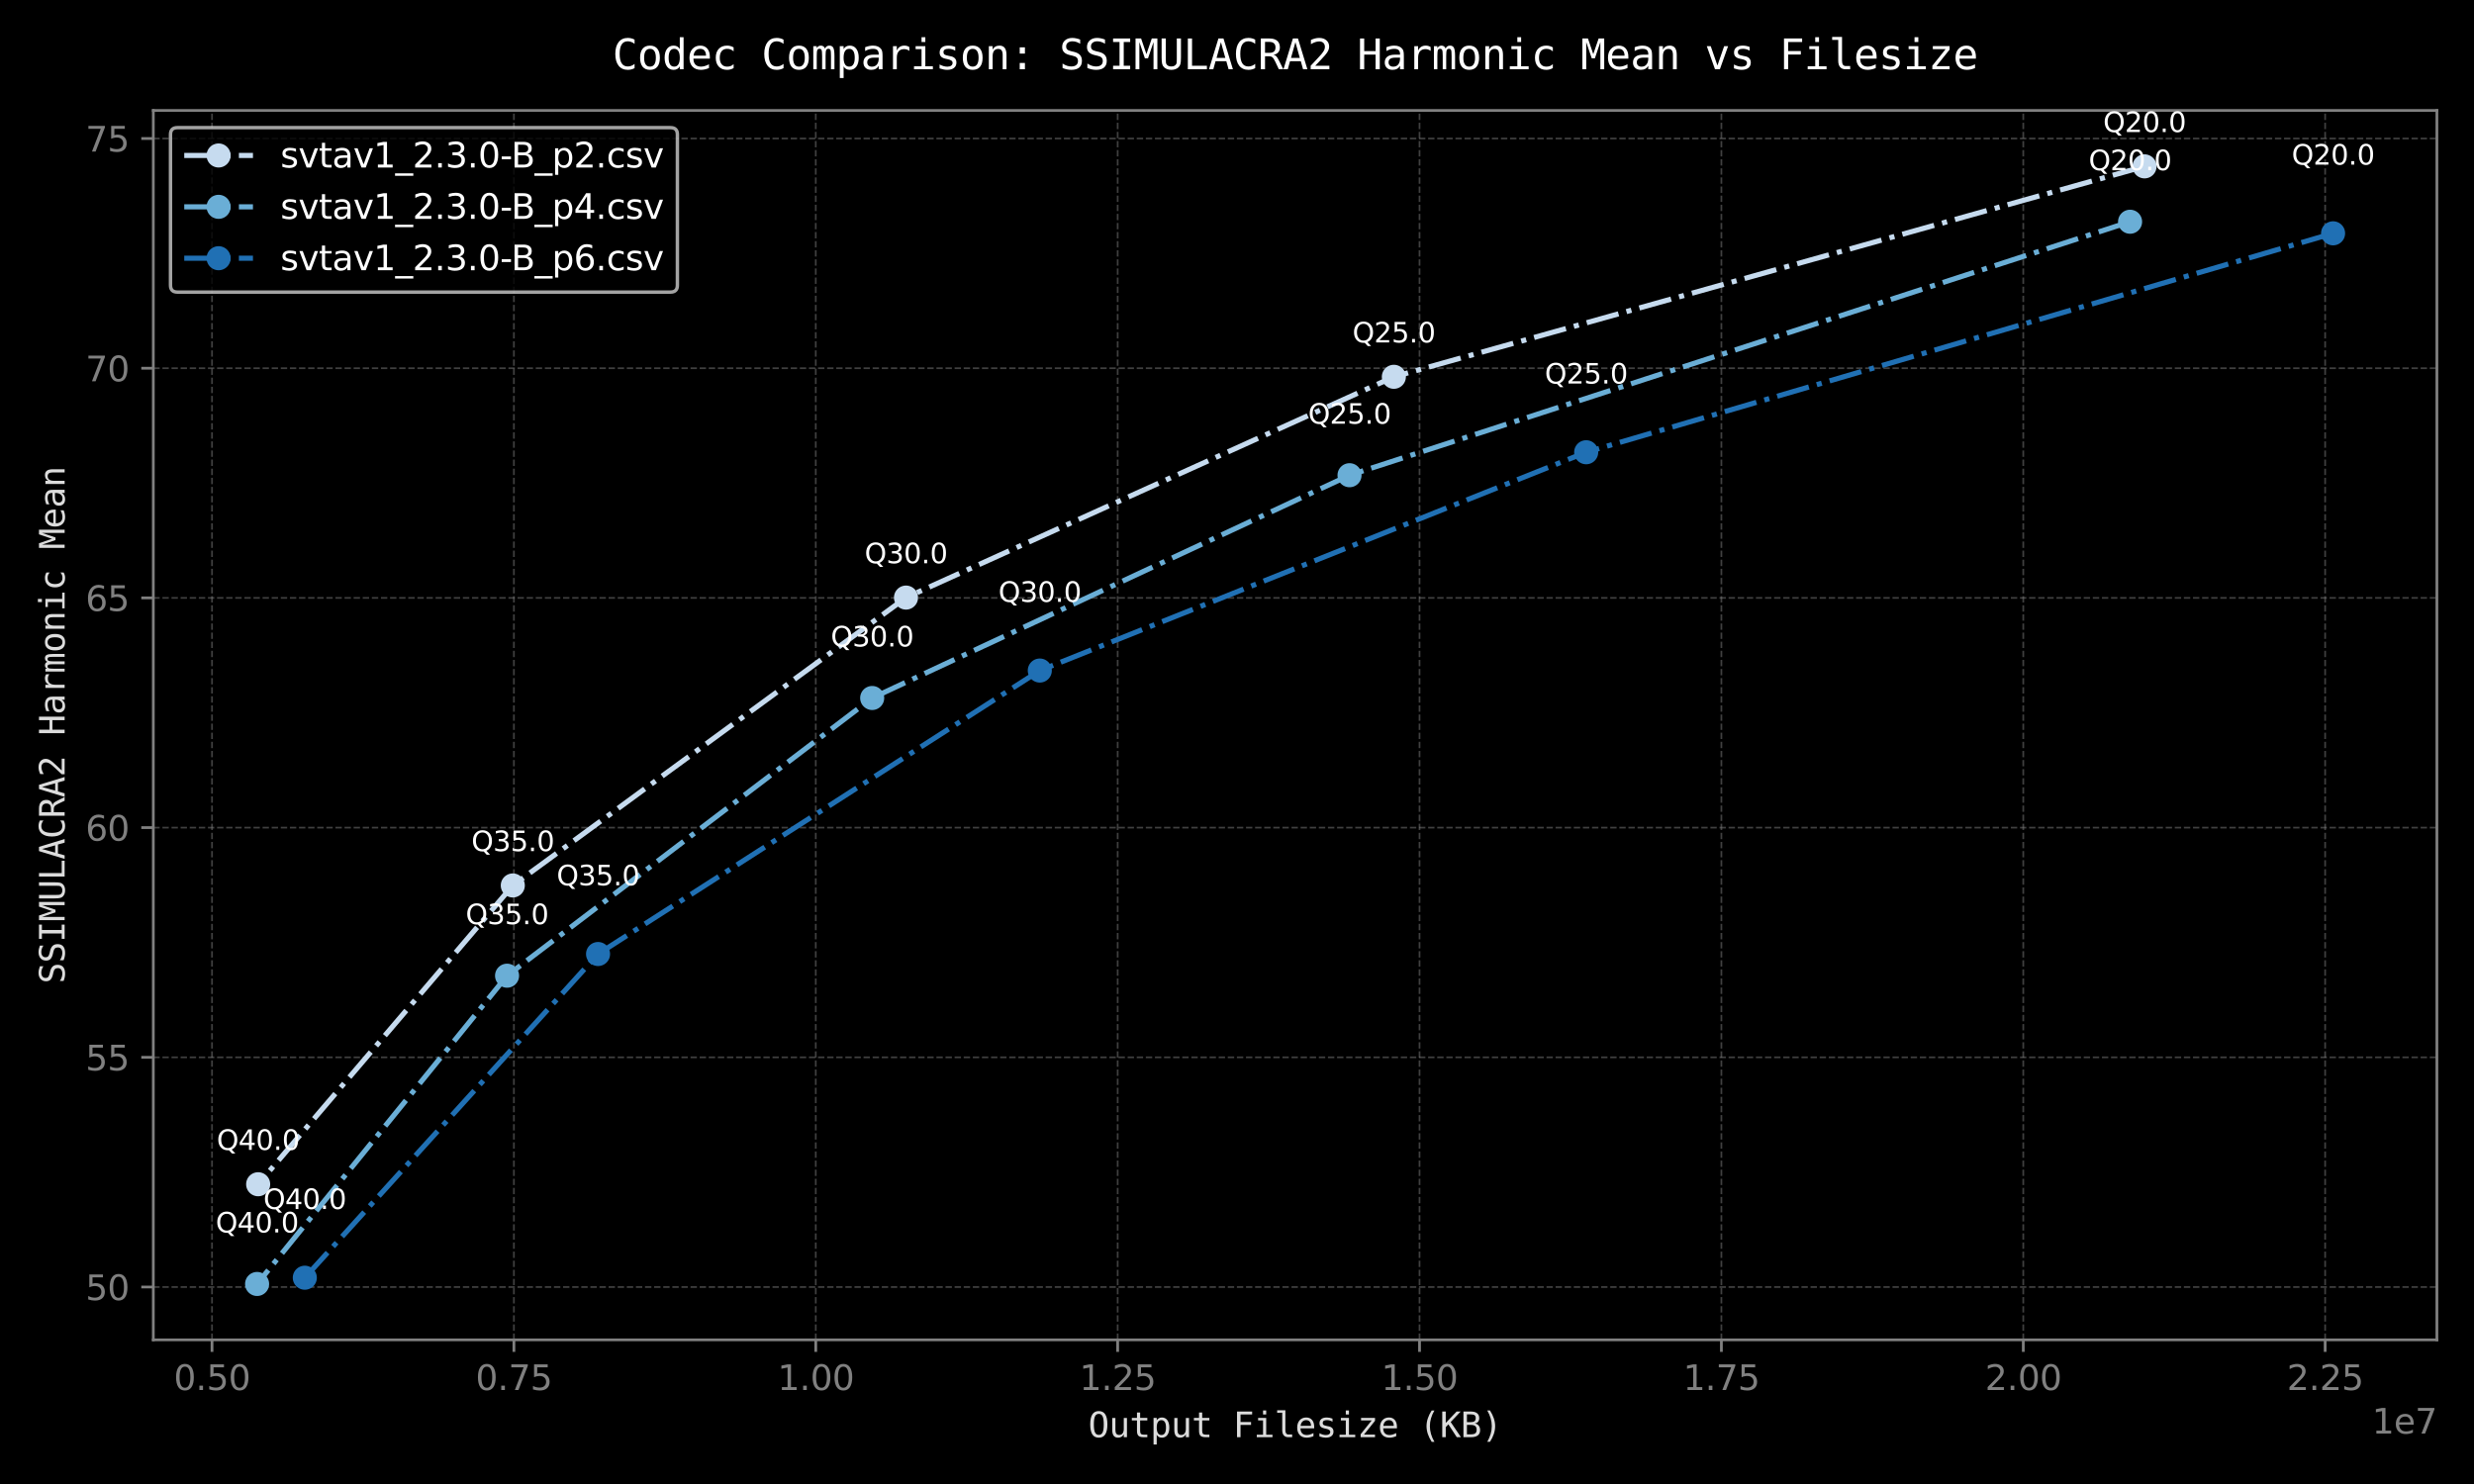 <svg xmlns="http://www.w3.org/2000/svg" xmlns:xlink="http://www.w3.org/1999/xlink" width="960" height="576" viewBox="0 0 720 432"><defs><style>*{stroke-linejoin:round;stroke-linecap:butt}</style></defs><g id="figure_1"><path id="patch_1" d="M0 432h720V0H0z"/><g id="axes_1"><path id="patch_2" d="M44.62 390.04H709.2V32.16H44.61z"/><g id="matplotlib.axis_1"><g id="xtick_1"><path id="line2d_1" d="M61.7 390.04V32.16" clip-path="url(#p7226d62fef)" style="fill:none;stroke-dasharray:1.85,.8;stroke-dashoffset:0;stroke:gray;stroke-opacity:.5;stroke-width:.5"/><g id="line2d_2"><defs><path id="m77278b33cf" d="M0 0v3.5" style="stroke:gray;stroke-width:.8"/></defs><use xlink:href="#m77278b33cf" x="61.7" y="390.04" style="fill:gray;stroke:gray;stroke-width:.8"/></g><g id="text_1" style="fill:gray" transform="matrix(.1 0 0 -.1 50.57 404.64)"><defs><path id="DejaVuSans-30" d="M2034 4250q-487 0-733-480-245-479-245-1442 0-959 245-1439 246-480 733-480 491 0 736 480 246 480 246 1439 0 963-246 1442-245 480-736 480zm0 500q785 0 1199-621 414-620 414-1801 0-1178-414-1799Q2819-91 2034-91q-784 0-1198 620-414 621-414 1799 0 1181 414 1801 414 621 1198 621z" transform="scale(.016)"/><path id="DejaVuSans-2e" d="M684 794h660V0H684v794z" transform="scale(.016)"/><path id="DejaVuSans-35" d="M691 4666h2478v-532H1269V2991q137 47 274 70 138 23 276 23 781 0 1237-428 457-428 457-1159 0-753-469-1171Q2575-91 1722-91q-294 0-599 50Q819 9 494 109v635q281-153 581-228t634-75q541 0 856 284 316 284 316 772 0 487-316 771-315 285-856 285-253 0-505-56-251-56-513-175v2344z" transform="scale(.016)"/></defs><use xlink:href="#DejaVuSans-30"/><use xlink:href="#DejaVuSans-2e" transform="translate(63.62)"/><use xlink:href="#DejaVuSans-35" transform="translate(95.41)"/><use xlink:href="#DejaVuSans-30" transform="translate(159.03)"/></g></g><g id="xtick_2"><path id="line2d_3" d="M149.56 390.04V32.16" clip-path="url(#p7226d62fef)" style="fill:none;stroke-dasharray:1.85,.8;stroke-dashoffset:0;stroke:gray;stroke-opacity:.5;stroke-width:.5"/><use xlink:href="#m77278b33cf" id="line2d_4" x="149.56" y="390.04" style="fill:gray;stroke:gray;stroke-width:.8"/><g id="text_2" style="fill:gray" transform="matrix(.1 0 0 -.1 138.42 404.64)"><defs><path id="DejaVuSans-37" d="M525 4666h3000v-269L1831 0h-659l1594 4134H525v532z" transform="scale(.016)"/></defs><use xlink:href="#DejaVuSans-30"/><use xlink:href="#DejaVuSans-2e" transform="translate(63.62)"/><use xlink:href="#DejaVuSans-37" transform="translate(95.41)"/><use xlink:href="#DejaVuSans-35" transform="translate(159.03)"/></g></g><g id="xtick_3"><path id="line2d_5" d="M237.41 390.04V32.16" clip-path="url(#p7226d62fef)" style="fill:none;stroke-dasharray:1.85,.8;stroke-dashoffset:0;stroke:gray;stroke-opacity:.5;stroke-width:.5"/><use xlink:href="#m77278b33cf" id="line2d_6" x="237.41" y="390.04" style="fill:gray;stroke:gray;stroke-width:.8"/><g id="text_3" style="fill:gray" transform="matrix(.1 0 0 -.1 226.28 404.64)"><defs><path id="DejaVuSans-31" d="M794 531h1031v3560L703 3866v575l1116 225h631V531h1031V0H794v531z" transform="scale(.016)"/></defs><use xlink:href="#DejaVuSans-31"/><use xlink:href="#DejaVuSans-2e" transform="translate(63.62)"/><use xlink:href="#DejaVuSans-30" transform="translate(95.41)"/><use xlink:href="#DejaVuSans-30" transform="translate(159.03)"/></g></g><g id="xtick_4"><path id="line2d_7" d="M325.27 390.04V32.16" clip-path="url(#p7226d62fef)" style="fill:none;stroke-dasharray:1.85,.8;stroke-dashoffset:0;stroke:gray;stroke-opacity:.5;stroke-width:.5"/><use xlink:href="#m77278b33cf" id="line2d_8" x="325.27" y="390.04" style="fill:gray;stroke:gray;stroke-width:.8"/><g id="text_4" style="fill:gray" transform="matrix(.1 0 0 -.1 314.13 404.64)"><defs><path id="DejaVuSans-32" d="M1228 531h2203V0H469v531q359 372 979 998 621 627 780 809 303 340 423 576 121 236 121 464 0 372-261 606-261 235-680 235-297 0-627-103-329-103-704-313v638q381 153 712 231 332 78 607 78 725 0 1156-363 431-362 431-968 0-288-108-546-107-257-392-607-78-91-497-524-418-433-1181-1211z" transform="scale(.016)"/></defs><use xlink:href="#DejaVuSans-31"/><use xlink:href="#DejaVuSans-2e" transform="translate(63.62)"/><use xlink:href="#DejaVuSans-32" transform="translate(95.41)"/><use xlink:href="#DejaVuSans-35" transform="translate(159.03)"/></g></g><g id="xtick_5"><path id="line2d_9" d="M413.12 390.04V32.16" clip-path="url(#p7226d62fef)" style="fill:none;stroke-dasharray:1.85,.8;stroke-dashoffset:0;stroke:gray;stroke-opacity:.5;stroke-width:.5"/><use xlink:href="#m77278b33cf" id="line2d_10" x="413.12" y="390.04" style="fill:gray;stroke:gray;stroke-width:.8"/><g id="text_5" style="fill:gray" transform="matrix(.1 0 0 -.1 401.99 404.64)"><use xlink:href="#DejaVuSans-31"/><use xlink:href="#DejaVuSans-2e" transform="translate(63.62)"/><use xlink:href="#DejaVuSans-35" transform="translate(95.41)"/><use xlink:href="#DejaVuSans-30" transform="translate(159.03)"/></g></g><g id="xtick_6"><path id="line2d_11" d="M500.97 390.04V32.16" clip-path="url(#p7226d62fef)" style="fill:none;stroke-dasharray:1.85,.8;stroke-dashoffset:0;stroke:gray;stroke-opacity:.5;stroke-width:.5"/><use xlink:href="#m77278b33cf" id="line2d_12" x="500.97" y="390.04" style="fill:gray;stroke:gray;stroke-width:.8"/><g id="text_6" style="fill:gray" transform="matrix(.1 0 0 -.1 489.84 404.64)"><use xlink:href="#DejaVuSans-31"/><use xlink:href="#DejaVuSans-2e" transform="translate(63.62)"/><use xlink:href="#DejaVuSans-37" transform="translate(95.41)"/><use xlink:href="#DejaVuSans-35" transform="translate(159.03)"/></g></g><g id="xtick_7"><path id="line2d_13" d="M588.83 390.04V32.16" clip-path="url(#p7226d62fef)" style="fill:none;stroke-dasharray:1.85,.8;stroke-dashoffset:0;stroke:gray;stroke-opacity:.5;stroke-width:.5"/><use xlink:href="#m77278b33cf" id="line2d_14" x="588.83" y="390.04" style="fill:gray;stroke:gray;stroke-width:.8"/><g id="text_7" style="fill:gray" transform="matrix(.1 0 0 -.1 577.7 404.64)"><use xlink:href="#DejaVuSans-32"/><use xlink:href="#DejaVuSans-2e" transform="translate(63.62)"/><use xlink:href="#DejaVuSans-30" transform="translate(95.41)"/><use xlink:href="#DejaVuSans-30" transform="translate(159.03)"/></g></g><g id="xtick_8"><path id="line2d_15" d="M676.68 390.04V32.16" clip-path="url(#p7226d62fef)" style="fill:none;stroke-dasharray:1.85,.8;stroke-dashoffset:0;stroke:gray;stroke-opacity:.5;stroke-width:.5"/><use xlink:href="#m77278b33cf" id="line2d_16" x="676.68" y="390.04" style="fill:gray;stroke:gray;stroke-width:.8"/><g id="text_8" style="fill:gray" transform="matrix(.1 0 0 -.1 665.55 404.64)"><use xlink:href="#DejaVuSans-32"/><use xlink:href="#DejaVuSans-2e" transform="translate(63.62)"/><use xlink:href="#DejaVuSans-32" transform="translate(95.41)"/><use xlink:href="#DejaVuSans-35" transform="translate(159.03)"/></g></g><g id="text_9" style="fill:#dcdcdc" transform="matrix(.1 0 0 -.1 316.7 418.37)"><defs><path id="DejaVuSansMono-4f" d="M2828 2328q0 1028-211 1469t-692 441q-478 0-689-441t-211-1469q0-1025 211-1466 211-440 689-440 481 0 692 439t211 1467zm660 0q0-1219-386-1819T1925-91q-791 0-1175 597T366 2328q0 1222 386 1822t1173 600q791 0 1177-600t386-1822z" transform="scale(.016)"/><path id="DejaVuSansMono-75" d="M609 1325v2169h575V1325q0-472 167-694 168-222 518-222 406 0 621 286 216 286 216 821v1978h578V0h-578v525q-153-303-417-460-264-156-617-156-538 0-801 352-262 352-262 1064z" transform="scale(.016)"/><path id="DejaVuSansMono-74" d="M1919 4494v-994h1306v-447H1919V1153q0-387 147-541 147-153 512-153h647V0h-703q-647 0-913 259-265 260-265 894v1900H409v447h935v994h575z" transform="scale(.016)"/><path id="DejaVuSansMono-70" d="M1172 441v-1772H594v4831h578v-447q144 260 383 395 239 136 551 136 635 0 996-491 361-490 361-1359 0-853-363-1339-362-486-994-486-318 0-558 136-239 136-376 396zm1687 1306q0 669-211 1009-210 341-626 341-419 0-635-342-215-342-215-1008 0-663 215-1007 216-343 635-343 416 0 626 340 211 341 211 1010z" transform="scale(.016)"/><path id="DejaVuSansMono-46" d="M728 4666h2747v-532H1363V2759h1915v-531H1363V0H728v4666z" transform="scale(.016)"/><path id="DejaVuSansMono-69" d="M800 3500h1472V447h1141V0H556v447h1141v2606H800v447zm897 1363h575v-729h-575v729z" transform="scale(.016)"/><path id="DejaVuSansMono-6c" d="M1997 1269q0-388 142-585 142-196 420-196h672V0h-728q-515 0-798 331-283 332-283 938v3178H500v450h1497V1269z" transform="scale(.016)"/><path id="DejaVuSansMono-65" d="M3475 1894v-281H984v-19q0-572 298-885 299-312 843-312 275 0 575 87 300 88 641 266V178Q3013 44 2708-23q-305-68-589-68-816 0-1276 489-459 490-459 1349 0 837 450 1337t1200 500q669 0 1055-453t386-1237zm-575 169q-12 506-239 770t-652 264q-415 0-684-275t-319-763l1894 4z" transform="scale(.016)"/><path id="DejaVuSansMono-73" d="M3041 3378v-562q-247 143-497 215t-510 72q-390 0-583-127-192-126-192-385 0-235 144-351 144-115 716-224l231-44q428-81 648-325 221-244 221-634 0-519-369-812Q2481-91 1825-91q-259 0-544 55-284 55-615 164v594q322-166 615-249 294-82 557-82 381 0 590 154 210 155 210 433 0 400-766 553l-25 7-216 43q-497 97-725 327t-228 626q0 504 340 777 341 273 973 273 281 0 540-52 260-51 510-154z" transform="scale(.016)"/><path id="DejaVuSansMono-7a" d="M709 3506h2541v-525L1241 469h2009V0H634v531l2010 2516H709v459z" transform="scale(.016)"/><path id="DejaVuSansMono-28" d="M2766 4856q-416-712-621-1420-204-708-204-1427 0-715 204-1425 205-709 621-1428h-500q-472 744-704 1448-231 705-231 1405 0 697 231 1403 232 707 704 1444h500z" transform="scale(.016)"/><path id="DejaVuSansMono-4b" d="M428 4666h635V2591l1971 2075h741L1959 2759 3828 0h-762L1544 2338l-481-513V0H428v4666z" transform="scale(.016)"/><path id="DejaVuSansMono-42" d="M1153 2228V519h747q550 0 784 192 235 192 235 633 0 456-247 670t-772 214h-747zm0 1919V2741h735q456 0 660 175 205 175 205 565 0 353-202 509-201 157-663 157h-735zm-634 519h1381q716 0 1103-310 388-309 388-875 0-428-205-675t-614-309q459-69 720-393 261-323 261-823 0-634-416-958Q2722 0 1900 0H519v4666z" transform="scale(.016)"/><path id="DejaVuSansMono-29" d="M1088 4856h500q471-737 702-1444 232-706 232-1403 0-703-232-1409-231-706-702-1444h-500q415 725 620 1434 205 710 205 1419 0 713-205 1422-205 710-620 1425z" transform="scale(.016)"/></defs><use xlink:href="#DejaVuSansMono-4f"/><use xlink:href="#DejaVuSansMono-75" transform="translate(60.2)"/><use xlink:href="#DejaVuSansMono-74" transform="translate(120.41)"/><use xlink:href="#DejaVuSansMono-70" transform="translate(180.62)"/><use xlink:href="#DejaVuSansMono-75" transform="translate(240.82)"/><use xlink:href="#DejaVuSansMono-74" transform="translate(301.03)"/><use xlink:href="#DejaVuSansMono-20" transform="translate(361.23)"/><use xlink:href="#DejaVuSansMono-46" transform="translate(421.44)"/><use xlink:href="#DejaVuSansMono-69" transform="translate(481.64)"/><use xlink:href="#DejaVuSansMono-6c" transform="translate(541.85)"/><use xlink:href="#DejaVuSansMono-65" transform="translate(602.05)"/><use xlink:href="#DejaVuSansMono-73" transform="translate(662.26)"/><use xlink:href="#DejaVuSansMono-69" transform="translate(722.46)"/><use xlink:href="#DejaVuSansMono-7a" transform="translate(782.67)"/><use xlink:href="#DejaVuSansMono-65" transform="translate(842.87)"/><use xlink:href="#DejaVuSansMono-20" transform="translate(903.08)"/><use xlink:href="#DejaVuSansMono-28" transform="translate(963.28)"/><use xlink:href="#DejaVuSansMono-4b" transform="translate(1023.49)"/><use xlink:href="#DejaVuSansMono-42" transform="translate(1083.7)"/><use xlink:href="#DejaVuSansMono-29" transform="translate(1143.9)"/></g><g id="text_10" style="fill:gray" transform="matrix(.1 0 0 -.1 690.32 417.32)"><defs><path id="DejaVuSans-65" d="M3597 1894v-281H953q38-594 358-905t892-311q331 0 642 81t618 244V178Q3153 47 2828-22t-659-69q-838 0-1327 487-489 488-489 1320 0 859 464 1363 464 505 1252 505 706 0 1117-455 411-454 411-1235zm-575 169q-6 471-264 752-258 282-683 282-481 0-770-272t-333-766l2050 4z" transform="scale(.016)"/></defs><use xlink:href="#DejaVuSans-31"/><use xlink:href="#DejaVuSans-65" transform="translate(63.62)"/><use xlink:href="#DejaVuSans-37" transform="translate(125.15)"/></g></g><g id="matplotlib.axis_2"><g id="ytick_1"><path id="line2d_17" d="M44.62 374.66H709.2" clip-path="url(#p7226d62fef)" style="fill:none;stroke-dasharray:1.85,.8;stroke-dashoffset:0;stroke:gray;stroke-opacity:.5;stroke-width:.5"/><g id="line2d_18"><defs><path id="m82720c45ab" d="M0 0h-3.5" style="stroke:gray;stroke-width:.8"/></defs><use xlink:href="#m82720c45ab" x="44.62" y="374.66" style="fill:gray;stroke:gray;stroke-width:.8"/></g><g id="text_11" style="fill:gray" transform="matrix(.1 0 0 -.1 24.89 378.46)"><use xlink:href="#DejaVuSans-35"/><use xlink:href="#DejaVuSans-30" transform="translate(63.62)"/></g></g><g id="ytick_2"><path id="line2d_19" d="M44.62 307.79H709.2" clip-path="url(#p7226d62fef)" style="fill:none;stroke-dasharray:1.85,.8;stroke-dashoffset:0;stroke:gray;stroke-opacity:.5;stroke-width:.5"/><use xlink:href="#m82720c45ab" id="line2d_20" x="44.62" y="307.79" style="fill:gray;stroke:gray;stroke-width:.8"/><g id="text_12" style="fill:gray" transform="matrix(.1 0 0 -.1 24.89 311.59)"><use xlink:href="#DejaVuSans-35"/><use xlink:href="#DejaVuSans-35" transform="translate(63.62)"/></g></g><g id="ytick_3"><path id="line2d_21" d="M44.62 240.92H709.2" clip-path="url(#p7226d62fef)" style="fill:none;stroke-dasharray:1.85,.8;stroke-dashoffset:0;stroke:gray;stroke-opacity:.5;stroke-width:.5"/><use xlink:href="#m82720c45ab" id="line2d_22" x="44.62" y="240.92" style="fill:gray;stroke:gray;stroke-width:.8"/><g id="text_13" style="fill:gray" transform="matrix(.1 0 0 -.1 24.89 244.72)"><defs><path id="DejaVuSans-36" d="M2113 2584q-425 0-674-291-248-290-248-796 0-503 248-796 249-292 674-292t673 292q248 293 248 796 0 506-248 796-248 291-673 291zm1253 1979v-575q-238 112-480 171-242 60-480 60-625 0-955-422-329-422-376-1275 184 272 462 417 279 145 613 145 703 0 1111-427 408-426 408-1160 0-719-425-1154Q2819-91 2113-91q-810 0-1238 620-428 621-428 1799 0 1106 525 1764t1409 658q238 0 480-47t505-140z" transform="scale(.016)"/></defs><use xlink:href="#DejaVuSans-36"/><use xlink:href="#DejaVuSans-30" transform="translate(63.62)"/></g></g><g id="ytick_4"><path id="line2d_23" d="M44.62 174.05H709.2" clip-path="url(#p7226d62fef)" style="fill:none;stroke-dasharray:1.85,.8;stroke-dashoffset:0;stroke:gray;stroke-opacity:.5;stroke-width:.5"/><use xlink:href="#m82720c45ab" id="line2d_24" x="44.62" y="174.05" style="fill:gray;stroke:gray;stroke-width:.8"/><g id="text_14" style="fill:gray" transform="matrix(.1 0 0 -.1 24.89 177.85)"><use xlink:href="#DejaVuSans-36"/><use xlink:href="#DejaVuSans-35" transform="translate(63.62)"/></g></g><g id="ytick_5"><path id="line2d_25" d="M44.62 107.19H709.2" clip-path="url(#p7226d62fef)" style="fill:none;stroke-dasharray:1.85,.8;stroke-dashoffset:0;stroke:gray;stroke-opacity:.5;stroke-width:.5"/><use xlink:href="#m82720c45ab" id="line2d_26" x="44.62" y="107.19" style="fill:gray;stroke:gray;stroke-width:.8"/><g id="text_15" style="fill:gray" transform="matrix(.1 0 0 -.1 24.89 110.99)"><use xlink:href="#DejaVuSans-37"/><use xlink:href="#DejaVuSans-30" transform="translate(63.62)"/></g></g><g id="ytick_6"><path id="line2d_27" d="M44.62 40.32H709.2" clip-path="url(#p7226d62fef)" style="fill:none;stroke-dasharray:1.85,.8;stroke-dashoffset:0;stroke:gray;stroke-opacity:.5;stroke-width:.5"/><use xlink:href="#m82720c45ab" id="line2d_28" x="44.62" y="40.32" style="fill:gray;stroke:gray;stroke-width:.8"/><g id="text_16" style="fill:gray" transform="matrix(.1 0 0 -.1 24.89 44.12)"><use xlink:href="#DejaVuSans-37"/><use xlink:href="#DejaVuSans-35" transform="translate(63.62)"/></g></g><g id="text_17" style="fill:#dcdcdc" transform="matrix(0 -.1 -.1 0 18.81 286.35)"><defs><path id="DejaVuSansMono-53" d="M3163 4506v-640q-288 184-577 278t-583 94q-447 0-706-208t-259-561q0-310 170-473 170-162 636-271l331-75q656-153 956-481t300-894q0-666-413-1016Q2606-91 1819-91q-328 0-660 71-331 70-665 211v672q359-229 679-335 321-106 646-106 478 0 743 214 266 214 266 598 0 350-183 534-182 185-636 285l-337 78q-650 147-944 444t-294 797q0 625 420 1001 421 377 1118 377 269 0 565-61 297-61 626-183z" transform="scale(.016)"/><path id="DejaVuSansMono-49" d="M628 4666h2591v-532h-978V531h978V0H628v531h978v3603H628v532z" transform="scale(.016)"/><path id="DejaVuSansMono-4d" d="M269 4666h844l806-2375 812 2375h847V0h-584v4122l-831-2459h-479L850 4122V0H269v4666z" transform="scale(.016)"/><path id="DejaVuSansMono-55" d="M459 1791v2875h635V1503q0-340 18-486 19-145 66-223 100-185 289-279 189-93 458-93 272 0 459 93 188 94 291 279 47 78 65 221 19 144 19 482v3169h632V1791q0-716-89-1018-89-301-308-498Q2788 91 2522 0t-597-91q-328 0-594 91-265 91-475 275-215 194-306 501-91 308-91 1015z" transform="scale(.016)"/><path id="DejaVuSansMono-4c" d="M672 4666h634V531h2253V0H672v4666z" transform="scale(.016)"/><path id="DejaVuSansMono-41" d="m1925 4109-666-2387h1332l-666 2387zm-381 557h765L3738 0h-654l-343 1216H1106L769 0H116l1428 4666z" transform="scale(.016)"/><path id="DejaVuSansMono-43" d="M3353 166Q3113 38 2859-26q-253-65-537-65-897 0-1393 634-495 635-495 1785 0 1144 498 1783 499 639 1390 639 284 0 537-64 254-64 494-192v-647q-231 191-497 291-265 100-534 100-616 0-922-475t-306-1435q0-956 306-1431t922-475q275 0 539 100t492 291V166z" transform="scale(.016)"/><path id="DejaVuSansMono-52" d="M2375 2203q244-62 416-236 172-173 428-692L3853 0h-678l-556 1178q-241 503-433 648-192 146-502 146h-603V0H447v4666h1300q769 0 1178-347t409-1003q0-463-252-755-251-292-707-358zM1081 4147V2491h691q453 0 675 203t222 622q0 403-236 617t-686 214h-666z" transform="scale(.016)"/><path id="DejaVuSansMono-32" d="M1166 531h2143V0H475v531q584 616 1021 1088 438 472 604 665 313 382 422 618t109 482q0 391-230 613-229 222-629 222-284 0-597-103-312-103-662-313v638q321 153 632 231t614 78q685 0 1102-364t417-955q0-300-139-600t-451-662q-175-203-508-563-333-359-1014-1075z" transform="scale(.016)"/><path id="DejaVuSansMono-48" d="M428 4666h635V2753h1728v1913h634V0h-634v2222H1063V0H428v4666z" transform="scale(.016)"/><path id="DejaVuSansMono-61" d="M2194 1759h-191q-503 0-758-177-254-176-254-526 0-315 190-490 191-175 528-175 475 0 747 329 272 330 275 911v128h-537zm1115 238V0h-578v519q-184-313-464-462-279-148-679-148-535 0-854 302-318 302-318 808 0 584 392 887t1151 303h772v91q-3 419-213 608-209 189-668 189-294 0-594-85-300-84-584-246v575q319 122 611 182 292 61 567 61 434 0 742-128t499-384q118-156 168-386t50-689z" transform="scale(.016)"/><path id="DejaVuSansMono-72" d="M3609 2778q-184 144-375 209-190 66-418 66-538 0-823-338-284-337-284-974V0h-578v3500h578v-684q144 372 442 570 299 198 708 198 213 0 397-53 185-53 353-165v-588z" transform="scale(.016)"/><path id="DejaVuSansMono-6d" d="M2113 3144q106 225 270 332 164 108 395 108 422 0 595-327 174-326 174-1229V0h-525v2003q0 741-83 920-83 180-301 180-250 0-343-192-92-192-92-908V0h-525v2003q0 750-89 925t-320 175q-228 0-317-192t-89-908V0H341v3500h522v-300q103 188 257 286 155 98 352 98 237 0 395-109t246-331z" transform="scale(.016)"/><path id="DejaVuSansMono-6f" d="M1925 3097q-437 0-662-341-225-340-225-1009 0-666 225-1008t662-342q441 0 666 342t225 1008q0 669-225 1009-225 341-666 341zm0 487q728 0 1114-472 386-471 386-1365 0-897-385-1368Q2656-91 1925-91q-728 0-1113 470-384 471-384 1368 0 894 384 1365 385 472 1113 472z" transform="scale(.016)"/><path id="DejaVuSansMono-6e" d="M3284 2169V0h-578v2169q0 472-166 693-165 222-518 222-403 0-621-286-217-285-217-820V0H609v3500h575v-525q154 300 416 454 263 155 622 155 534 0 798-352 264-351 264-1063z" transform="scale(.016)"/><path id="DejaVuSansMono-63" d="M3316 178Q3084 44 2839-23q-245-68-501-68-813 0-1271 487-458 488-458 1351 0 862 458 1349 458 488 1271 488 253 0 493-66 241-65 485-202v-603q-228 203-458 293-230 91-520 91-541 0-832-350-290-350-290-1000 0-647 292-999 292-351 830-351 300 0 537 92 238 92 441 286V178z" transform="scale(.016)"/></defs><use xlink:href="#DejaVuSansMono-53"/><use xlink:href="#DejaVuSansMono-53" transform="translate(60.2)"/><use xlink:href="#DejaVuSansMono-49" transform="translate(120.41)"/><use xlink:href="#DejaVuSansMono-4d" transform="translate(180.62)"/><use xlink:href="#DejaVuSansMono-55" transform="translate(240.82)"/><use xlink:href="#DejaVuSansMono-4c" transform="translate(301.03)"/><use xlink:href="#DejaVuSansMono-41" transform="translate(361.23)"/><use xlink:href="#DejaVuSansMono-43" transform="translate(421.44)"/><use xlink:href="#DejaVuSansMono-52" transform="translate(481.64)"/><use xlink:href="#DejaVuSansMono-41" transform="translate(541.85)"/><use xlink:href="#DejaVuSansMono-32" transform="translate(602.05)"/><use xlink:href="#DejaVuSansMono-20" transform="translate(662.26)"/><use xlink:href="#DejaVuSansMono-48" transform="translate(722.46)"/><use xlink:href="#DejaVuSansMono-61" transform="translate(782.67)"/><use xlink:href="#DejaVuSansMono-72" transform="translate(842.87)"/><use xlink:href="#DejaVuSansMono-6d" transform="translate(903.08)"/><use xlink:href="#DejaVuSansMono-6f" transform="translate(963.28)"/><use xlink:href="#DejaVuSansMono-6e" transform="translate(1023.49)"/><use xlink:href="#DejaVuSansMono-69" transform="translate(1083.7)"/><use xlink:href="#DejaVuSansMono-63" transform="translate(1143.9)"/><use xlink:href="#DejaVuSansMono-20" transform="translate(1204.1)"/><use xlink:href="#DejaVuSansMono-4d" transform="translate(1264.3)"/><use xlink:href="#DejaVuSansMono-65" transform="translate(1324.51)"/><use xlink:href="#DejaVuSansMono-61" transform="translate(1384.72)"/><use xlink:href="#DejaVuSansMono-6e" transform="translate(1444.92)"/></g></g><g id="line2d_29"><path d="m624.12 48.43-218.47 61.26-141.98 64.27-114.43 83.8-74.11 86.98" clip-path="url(#p7226d62fef)" style="fill:none;stroke-dasharray:9.6,2.4,1.5,2.4;stroke-dashoffset:0;stroke:#c6dbef;stroke-width:1.5"/><defs><path id="mf64159b04f" d="M0 3a3 3 0 1 0 0-6 3 3 0 0 0 0 6z" style="stroke:#c6dbef"/></defs><g clip-path="url(#p7226d62fef)"><use xlink:href="#mf64159b04f" x="624.12" y="48.43" style="fill:#c6dbef;stroke:#c6dbef"/><use xlink:href="#mf64159b04f" x="405.65" y="109.69" style="fill:#c6dbef;stroke:#c6dbef"/><use xlink:href="#mf64159b04f" x="263.67" y="173.96" style="fill:#c6dbef;stroke:#c6dbef"/><use xlink:href="#mf64159b04f" x="149.24" y="257.76" style="fill:#c6dbef;stroke:#c6dbef"/><use xlink:href="#mf64159b04f" x="75.13" y="344.74" style="fill:#c6dbef;stroke:#c6dbef"/></g></g><g id="line2d_30"><path d="m619.9 64.55-227.15 73.79-138.92 64.85-106.26 80.84-72.75 89.74" clip-path="url(#p7226d62fef)" style="fill:none;stroke-dasharray:9.6,2.4,1.5,2.4;stroke-dashoffset:0;stroke:#6aaed6;stroke-width:1.5"/><defs><path id="m5296b3e747" d="M0 3a3 3 0 1 0 0-6 3 3 0 0 0 0 6z" style="stroke:#6aaed6"/></defs><g clip-path="url(#p7226d62fef)"><use xlink:href="#m5296b3e747" x="619.91" y="64.55" style="fill:#6aaed6;stroke:#6aaed6"/><use xlink:href="#m5296b3e747" x="392.75" y="138.34" style="fill:#6aaed6;stroke:#6aaed6"/><use xlink:href="#m5296b3e747" x="253.83" y="203.19" style="fill:#6aaed6;stroke:#6aaed6"/><use xlink:href="#m5296b3e747" x="147.57" y="284.03" style="fill:#6aaed6;stroke:#6aaed6"/><use xlink:href="#m5296b3e747" x="74.82" y="373.77" style="fill:#6aaed6;stroke:#6aaed6"/></g></g><g id="line2d_31"><path d="m679 67.92-217.38 63.73-159 63.55-128.57 82.52-85.34 94.23" clip-path="url(#p7226d62fef)" style="fill:none;stroke-dasharray:9.6,2.4,1.5,2.4;stroke-dashoffset:0;stroke:#2070b4;stroke-width:1.5"/><defs><path id="md7127efa9a" d="M0 3a3 3 0 1 0 0-6 3 3 0 0 0 0 6z" style="stroke:#2070b4"/></defs><g clip-path="url(#p7226d62fef)"><use xlink:href="#md7127efa9a" x="678.99" y="67.92" style="fill:#2070b4;stroke:#2070b4"/><use xlink:href="#md7127efa9a" x="461.62" y="131.65" style="fill:#2070b4;stroke:#2070b4"/><use xlink:href="#md7127efa9a" x="302.61" y="195.2" style="fill:#2070b4;stroke:#2070b4"/><use xlink:href="#md7127efa9a" x="174.05" y="277.72" style="fill:#2070b4;stroke:#2070b4"/><use xlink:href="#md7127efa9a" x="88.71" y="371.95" style="fill:#2070b4;stroke:#2070b4"/></g></g><path id="patch_3" d="M44.62 390.04V32.16" style="fill:none;stroke:gray;stroke-width:.8;stroke-linejoin:miter;stroke-linecap:square"/><path id="patch_4" d="M709.2 390.04V32.16" style="fill:none;stroke:gray;stroke-width:.8;stroke-linejoin:miter;stroke-linecap:square"/><path id="patch_5" d="M44.62 390.04H709.2" style="fill:none;stroke:gray;stroke-width:.8;stroke-linejoin:miter;stroke-linecap:square"/><path id="patch_6" d="M44.62 32.16H709.2" style="fill:none;stroke:gray;stroke-width:.8;stroke-linejoin:miter;stroke-linecap:square"/><g id="text_18" style="fill:#fff" transform="matrix(.08 0 0 -.08 612.07 38.43)"><defs><path id="DejaVuSans-51" d="M2522 4238q-688 0-1093-513-404-512-404-1397 0-881 404-1394 405-512 1093-512 687 0 1089 512 402 513 402 1394 0 885-402 1397-402 513-1089 513zM3406 84l832-909h-763L2784-78q-103-6-158-9-54-4-104-4-984 0-1574 658-589 658-589 1761 0 1106 589 1764 590 658 1574 658 981 0 1568-658 588-658 588-1764 0-812-327-1391-326-578-945-853z" transform="scale(.016)"/></defs><use xlink:href="#DejaVuSans-51"/><use xlink:href="#DejaVuSans-32" transform="translate(78.71)"/><use xlink:href="#DejaVuSans-30" transform="translate(142.33)"/><use xlink:href="#DejaVuSans-2e" transform="translate(205.96)"/><use xlink:href="#DejaVuSans-30" transform="translate(237.74)"/></g><g id="text_19" style="fill:#fff" transform="matrix(.08 0 0 -.08 393.6 99.69)"><use xlink:href="#DejaVuSans-51"/><use xlink:href="#DejaVuSans-32" transform="translate(78.71)"/><use xlink:href="#DejaVuSans-35" transform="translate(142.33)"/><use xlink:href="#DejaVuSans-2e" transform="translate(205.96)"/><use xlink:href="#DejaVuSans-30" transform="translate(237.74)"/></g><g id="text_20" style="fill:#fff" transform="matrix(.08 0 0 -.08 251.62 163.96)"><defs><path id="DejaVuSans-33" d="M2597 2516q453-97 707-404 255-306 255-756 0-690-475-1069Q2609-91 1734-91q-293 0-604 58T488 141v609q262-153 574-231 313-78 654-78 593 0 904 234t311 681q0 413-289 645-289 233-804 233h-544v519h569q465 0 712 186t247 536q0 359-255 551-254 193-729 193-260 0-557-57-297-56-653-174v562q360 100 674 150t592 50q719 0 1137-327 419-326 419-882 0-388-222-655t-631-370z" transform="scale(.016)"/></defs><use xlink:href="#DejaVuSans-51"/><use xlink:href="#DejaVuSans-33" transform="translate(78.71)"/><use xlink:href="#DejaVuSans-30" transform="translate(142.33)"/><use xlink:href="#DejaVuSans-2e" transform="translate(205.96)"/><use xlink:href="#DejaVuSans-30" transform="translate(237.74)"/></g><g id="text_21" style="fill:#fff" transform="matrix(.08 0 0 -.08 137.19 247.76)"><use xlink:href="#DejaVuSans-51"/><use xlink:href="#DejaVuSans-33" transform="translate(78.71)"/><use xlink:href="#DejaVuSans-35" transform="translate(142.33)"/><use xlink:href="#DejaVuSans-2e" transform="translate(205.96)"/><use xlink:href="#DejaVuSans-30" transform="translate(237.74)"/></g><g id="text_22" style="fill:#fff" transform="matrix(.08 0 0 -.08 63.07 334.74)"><defs><path id="DejaVuSans-34" d="M2419 4116 825 1625h1594v2491zm-166 550h794V1625h666v-525h-666V0h-628v1100H313v609l1940 2957z" transform="scale(.016)"/></defs><use xlink:href="#DejaVuSans-51"/><use xlink:href="#DejaVuSans-34" transform="translate(78.71)"/><use xlink:href="#DejaVuSans-30" transform="translate(142.33)"/><use xlink:href="#DejaVuSans-2e" transform="translate(205.96)"/><use xlink:href="#DejaVuSans-30" transform="translate(237.74)"/></g><g id="text_23" style="fill:#fff" transform="matrix(.08 0 0 -.08 607.85 49.55)"><use xlink:href="#DejaVuSans-51"/><use xlink:href="#DejaVuSans-32" transform="translate(78.71)"/><use xlink:href="#DejaVuSans-30" transform="translate(142.33)"/><use xlink:href="#DejaVuSans-2e" transform="translate(205.96)"/><use xlink:href="#DejaVuSans-30" transform="translate(237.74)"/></g><g id="text_24" style="fill:#fff" transform="matrix(.08 0 0 -.08 380.7 123.34)"><use xlink:href="#DejaVuSans-51"/><use xlink:href="#DejaVuSans-32" transform="translate(78.71)"/><use xlink:href="#DejaVuSans-35" transform="translate(142.33)"/><use xlink:href="#DejaVuSans-2e" transform="translate(205.96)"/><use xlink:href="#DejaVuSans-30" transform="translate(237.74)"/></g><g id="text_25" style="fill:#fff" transform="matrix(.08 0 0 -.08 241.77 188.19)"><use xlink:href="#DejaVuSans-51"/><use xlink:href="#DejaVuSans-33" transform="translate(78.71)"/><use xlink:href="#DejaVuSans-30" transform="translate(142.33)"/><use xlink:href="#DejaVuSans-2e" transform="translate(205.96)"/><use xlink:href="#DejaVuSans-30" transform="translate(237.74)"/></g><g id="text_26" style="fill:#fff" transform="matrix(.08 0 0 -.08 135.52 269.03)"><use xlink:href="#DejaVuSans-51"/><use xlink:href="#DejaVuSans-33" transform="translate(78.71)"/><use xlink:href="#DejaVuSans-35" transform="translate(142.33)"/><use xlink:href="#DejaVuSans-2e" transform="translate(205.96)"/><use xlink:href="#DejaVuSans-30" transform="translate(237.74)"/></g><g id="text_27" style="fill:#fff" transform="matrix(.08 0 0 -.08 62.77 358.77)"><use xlink:href="#DejaVuSans-51"/><use xlink:href="#DejaVuSans-34" transform="translate(78.71)"/><use xlink:href="#DejaVuSans-30" transform="translate(142.33)"/><use xlink:href="#DejaVuSans-2e" transform="translate(205.96)"/><use xlink:href="#DejaVuSans-30" transform="translate(237.74)"/></g><g id="text_28" style="fill:#fff" transform="matrix(.08 0 0 -.08 666.94 47.92)"><use xlink:href="#DejaVuSans-51"/><use xlink:href="#DejaVuSans-32" transform="translate(78.71)"/><use xlink:href="#DejaVuSans-30" transform="translate(142.33)"/><use xlink:href="#DejaVuSans-2e" transform="translate(205.96)"/><use xlink:href="#DejaVuSans-30" transform="translate(237.74)"/></g><g id="text_29" style="fill:#fff" transform="matrix(.08 0 0 -.08 449.57 111.65)"><use xlink:href="#DejaVuSans-51"/><use xlink:href="#DejaVuSans-32" transform="translate(78.71)"/><use xlink:href="#DejaVuSans-35" transform="translate(142.33)"/><use xlink:href="#DejaVuSans-2e" transform="translate(205.96)"/><use xlink:href="#DejaVuSans-30" transform="translate(237.74)"/></g><g id="text_30" style="fill:#fff" transform="matrix(.08 0 0 -.08 290.56 175.2)"><use xlink:href="#DejaVuSans-51"/><use xlink:href="#DejaVuSans-33" transform="translate(78.71)"/><use xlink:href="#DejaVuSans-30" transform="translate(142.33)"/><use xlink:href="#DejaVuSans-2e" transform="translate(205.96)"/><use xlink:href="#DejaVuSans-30" transform="translate(237.74)"/></g><g id="text_31" style="fill:#fff" transform="matrix(.08 0 0 -.08 162 257.72)"><use xlink:href="#DejaVuSans-51"/><use xlink:href="#DejaVuSans-33" transform="translate(78.71)"/><use xlink:href="#DejaVuSans-35" transform="translate(142.33)"/><use xlink:href="#DejaVuSans-2e" transform="translate(205.96)"/><use xlink:href="#DejaVuSans-30" transform="translate(237.74)"/></g><g id="text_32" style="fill:#fff" transform="matrix(.08 0 0 -.08 76.65 351.95)"><use xlink:href="#DejaVuSans-51"/><use xlink:href="#DejaVuSans-34" transform="translate(78.71)"/><use xlink:href="#DejaVuSans-30" transform="translate(142.33)"/><use xlink:href="#DejaVuSans-2e" transform="translate(205.96)"/><use xlink:href="#DejaVuSans-30" transform="translate(237.74)"/></g><g id="text_33" style="fill:#fff" transform="matrix(.12 0 0 -.12 178.24 20.16)"><defs><path id="DejaVuSansMono-64" d="M2681 3053v1810h575V0h-575v441q-143-260-383-396-239-136-551-136-634 0-999 492-364 493-364 1358 0 854 366 1339 366 486 997 486 316 0 556-136 241-135 378-395zM991 1747q0-669 212-1010 213-340 628-340 416 0 633 343 217 344 217 1007 0 666-217 1008t-633 342q-415 0-628-341-212-340-212-1009z" transform="scale(.016)"/><path id="DejaVuSansMono-3a" d="M1528 3322h788v-947h-788v947zm0-2369h788V0h-788v953z" transform="scale(.016)"/><path id="DejaVuSansMono-76" d="M313 3500h596L1925 563l1019 2937h597L2297 0h-741L313 3500z" transform="scale(.016)"/></defs><use xlink:href="#DejaVuSansMono-43"/><use xlink:href="#DejaVuSansMono-6f" transform="translate(60.2)"/><use xlink:href="#DejaVuSansMono-64" transform="translate(120.41)"/><use xlink:href="#DejaVuSansMono-65" transform="translate(180.62)"/><use xlink:href="#DejaVuSansMono-63" transform="translate(240.82)"/><use xlink:href="#DejaVuSansMono-20" transform="translate(301.03)"/><use xlink:href="#DejaVuSansMono-43" transform="translate(361.23)"/><use xlink:href="#DejaVuSansMono-6f" transform="translate(421.44)"/><use xlink:href="#DejaVuSansMono-6d" transform="translate(481.64)"/><use xlink:href="#DejaVuSansMono-70" transform="translate(541.85)"/><use xlink:href="#DejaVuSansMono-61" transform="translate(602.05)"/><use xlink:href="#DejaVuSansMono-72" transform="translate(662.26)"/><use xlink:href="#DejaVuSansMono-69" transform="translate(722.46)"/><use xlink:href="#DejaVuSansMono-73" transform="translate(782.67)"/><use xlink:href="#DejaVuSansMono-6f" transform="translate(842.87)"/><use xlink:href="#DejaVuSansMono-6e" transform="translate(903.08)"/><use xlink:href="#DejaVuSansMono-3a" transform="translate(963.28)"/><use xlink:href="#DejaVuSansMono-20" transform="translate(1023.49)"/><use xlink:href="#DejaVuSansMono-53" transform="translate(1083.7)"/><use xlink:href="#DejaVuSansMono-53" transform="translate(1143.9)"/><use xlink:href="#DejaVuSansMono-49" transform="translate(1204.1)"/><use xlink:href="#DejaVuSansMono-4d" transform="translate(1264.3)"/><use xlink:href="#DejaVuSansMono-55" transform="translate(1324.51)"/><use xlink:href="#DejaVuSansMono-4c" transform="translate(1384.72)"/><use xlink:href="#DejaVuSansMono-41" transform="translate(1444.92)"/><use xlink:href="#DejaVuSansMono-43" transform="translate(1505.13)"/><use xlink:href="#DejaVuSansMono-52" transform="translate(1565.33)"/><use xlink:href="#DejaVuSansMono-41" transform="translate(1625.54)"/><use xlink:href="#DejaVuSansMono-32" transform="translate(1685.74)"/><use xlink:href="#DejaVuSansMono-20" transform="translate(1745.95)"/><use xlink:href="#DejaVuSansMono-48" transform="translate(1806.15)"/><use xlink:href="#DejaVuSansMono-61" transform="translate(1866.36)"/><use xlink:href="#DejaVuSansMono-72" transform="translate(1926.56)"/><use xlink:href="#DejaVuSansMono-6d" transform="translate(1986.77)"/><use xlink:href="#DejaVuSansMono-6f" transform="translate(2046.97)"/><use xlink:href="#DejaVuSansMono-6e" transform="translate(2107.18)"/><use xlink:href="#DejaVuSansMono-69" transform="translate(2167.38)"/><use xlink:href="#DejaVuSansMono-63" transform="translate(2227.59)"/><use xlink:href="#DejaVuSansMono-20" transform="translate(2287.8)"/><use xlink:href="#DejaVuSansMono-4d" transform="translate(2348)"/><use xlink:href="#DejaVuSansMono-65" transform="translate(2408.2)"/><use xlink:href="#DejaVuSansMono-61" transform="translate(2468.4)"/><use xlink:href="#DejaVuSansMono-6e" transform="translate(2528.61)"/><use xlink:href="#DejaVuSansMono-20" transform="translate(2588.82)"/><use xlink:href="#DejaVuSansMono-76" transform="translate(2649.02)"/><use xlink:href="#DejaVuSansMono-73" transform="translate(2709.23)"/><use xlink:href="#DejaVuSansMono-20" transform="translate(2769.43)"/><use xlink:href="#DejaVuSansMono-46" transform="translate(2829.64)"/><use xlink:href="#DejaVuSansMono-69" transform="translate(2889.84)"/><use xlink:href="#DejaVuSansMono-6c" transform="translate(2950.05)"/><use xlink:href="#DejaVuSansMono-65" transform="translate(3010.25)"/><use xlink:href="#DejaVuSansMono-73" transform="translate(3070.46)"/><use xlink:href="#DejaVuSansMono-69" transform="translate(3130.66)"/><use xlink:href="#DejaVuSansMono-7a" transform="translate(3190.87)"/><use xlink:href="#DejaVuSansMono-65" transform="translate(3251.07)"/></g><g id="legend_1"><path id="patch_7" d="M51.62 85.03h143.52q2 0 2-2V39.16q0-2-2-2H51.62q-2 0-2 2v43.87q0 2 2 2z" style="opacity:.8;stroke:#ccc;stroke-linejoin:miter"/><g id="line2d_32"><path d="M53.62 45.26h20" style="fill:none;stroke-dasharray:9.6,2.4,1.5,2.4;stroke-dashoffset:0;stroke:#c6dbef;stroke-width:1.5"/><use xlink:href="#mf64159b04f" x="63.62" y="45.26" style="fill:#c6dbef;stroke:#c6dbef"/></g><g id="text_34" style="fill:#fff" transform="matrix(.1 0 0 -.1 81.61 48.76)"><defs><path id="DejaVuSans-73" d="M2834 3397v-544q-243 125-506 187-262 63-544 63-428 0-642-131t-214-394q0-200 153-314t616-217l197-44q612-131 870-370t258-667q0-488-386-773Q2250-91 1575-91q-281 0-586 55T347 128v594q319-166 628-249 309-82 613-82 406 0 624 139 219 139 219 392 0 234-158 359-157 125-692 241l-200 47q-534 112-772 345-237 233-237 639 0 494 350 762 350 269 994 269 318 0 599-47 282-46 519-140z" transform="scale(.016)"/><path id="DejaVuSans-76" d="M191 3500h609L1894 563l1094 2937h609L2284 0h-781L191 3500z" transform="scale(.016)"/><path id="DejaVuSans-74" d="M1172 4494v-994h1184v-447H1172V1153q0-428 117-550t477-122h590V0h-590q-666 0-919 248-253 249-253 905v1900H172v447h422v994h578z" transform="scale(.016)"/><path id="DejaVuSans-61" d="M2194 1759q-697 0-966-159t-269-544q0-306 202-486 202-179 548-179 479 0 768 339t289 901v128h-572zm1147 238V0h-575v531q-197-318-491-470T1556-91q-537 0-855 302-317 302-317 808 0 590 395 890 396 300 1180 300h807v57q0 397-261 614t-733 217q-300 0-585-72-284-72-546-216v532q315 122 612 182 297 61 578 61 760 0 1135-394 375-393 375-1193z" transform="scale(.016)"/><path id="DejaVuSans-5f" d="M3263-1063v-446H-63v446h3326z" transform="scale(.016)"/><path id="DejaVuSans-2d" d="M313 2009h1684v-512H313v512z" transform="scale(.016)"/><path id="DejaVuSans-42" d="M1259 2228V519h1013q509 0 754 211 246 211 246 645 0 438-246 645-245 208-754 208H1259zm0 1919V2741h935q462 0 688 173 227 174 227 530 0 353-227 528-226 175-688 175h-935zm-631 519h1613q722 0 1112-300 391-300 391-853 0-429-200-682t-588-315q466-100 724-418 258-317 258-792 0-625-425-966Q3088 0 2303 0H628v4666z" transform="scale(.016)"/><path id="DejaVuSans-70" d="M1159 525v-1856H581v4831h578v-531q182 312 458 463 277 152 661 152 638 0 1036-506 399-506 399-1331T3314 415Q2916-91 2278-91q-384 0-661 152-276 152-458 464zm1957 1222q0 634-261 995t-717 361q-457 0-718-361t-261-995q0-634 261-995t718-361q456 0 717 361t261 995z" transform="scale(.016)"/><path id="DejaVuSans-63" d="M3122 3366v-538q-244 135-489 202t-495 67q-560 0-870-355-309-354-309-995t309-996q310-354 870-354 250 0 495 67t489 202V134Q2881 22 2623-34q-257-57-548-57-791 0-1257 497-465 497-465 1341 0 856 470 1346 471 491 1290 491 265 0 518-55 253-54 491-163z" transform="scale(.016)"/></defs><use xlink:href="#DejaVuSans-73"/><use xlink:href="#DejaVuSans-76" transform="translate(52.1)"/><use xlink:href="#DejaVuSans-74" transform="translate(111.28)"/><use xlink:href="#DejaVuSans-61" transform="translate(150.49)"/><use xlink:href="#DejaVuSans-76" transform="translate(211.77)"/><use xlink:href="#DejaVuSans-31" transform="translate(270.95)"/><use xlink:href="#DejaVuSans-5f" transform="translate(334.57)"/><use xlink:href="#DejaVuSans-32" transform="translate(384.57)"/><use xlink:href="#DejaVuSans-2e" transform="translate(448.2)"/><use xlink:href="#DejaVuSans-33" transform="translate(479.98)"/><use xlink:href="#DejaVuSans-2e" transform="translate(543.6)"/><use xlink:href="#DejaVuSans-30" transform="translate(575.4)"/><use xlink:href="#DejaVuSans-2d" transform="translate(639.01)"/><use xlink:href="#DejaVuSans-42" transform="translate(671.47)"/><use xlink:href="#DejaVuSans-5f" transform="translate(740.08)"/><use xlink:href="#DejaVuSans-70" transform="translate(790.08)"/><use xlink:href="#DejaVuSans-32" transform="translate(853.55)"/><use xlink:href="#DejaVuSans-2e" transform="translate(917.18)"/><use xlink:href="#DejaVuSans-63" transform="translate(948.96)"/><use xlink:href="#DejaVuSans-73" transform="translate(1003.94)"/><use xlink:href="#DejaVuSans-76" transform="translate(1056.04)"/></g><g id="line2d_33"><path d="M53.62 60.21h20" style="fill:none;stroke-dasharray:9.6,2.4,1.5,2.4;stroke-dashoffset:0;stroke:#6aaed6;stroke-width:1.5"/><use xlink:href="#m5296b3e747" x="63.62" y="60.21" style="fill:#6aaed6;stroke:#6aaed6"/></g><g id="text_35" style="fill:#fff" transform="matrix(.1 0 0 -.1 81.61 63.71)"><use xlink:href="#DejaVuSans-73"/><use xlink:href="#DejaVuSans-76" transform="translate(52.1)"/><use xlink:href="#DejaVuSans-74" transform="translate(111.28)"/><use xlink:href="#DejaVuSans-61" transform="translate(150.49)"/><use xlink:href="#DejaVuSans-76" transform="translate(211.77)"/><use xlink:href="#DejaVuSans-31" transform="translate(270.95)"/><use xlink:href="#DejaVuSans-5f" transform="translate(334.57)"/><use xlink:href="#DejaVuSans-32" transform="translate(384.57)"/><use xlink:href="#DejaVuSans-2e" transform="translate(448.2)"/><use xlink:href="#DejaVuSans-33" transform="translate(479.98)"/><use xlink:href="#DejaVuSans-2e" transform="translate(543.6)"/><use xlink:href="#DejaVuSans-30" transform="translate(575.4)"/><use xlink:href="#DejaVuSans-2d" transform="translate(639.01)"/><use xlink:href="#DejaVuSans-42" transform="translate(671.47)"/><use xlink:href="#DejaVuSans-5f" transform="translate(740.08)"/><use xlink:href="#DejaVuSans-70" transform="translate(790.08)"/><use xlink:href="#DejaVuSans-34" transform="translate(853.55)"/><use xlink:href="#DejaVuSans-2e" transform="translate(917.18)"/><use xlink:href="#DejaVuSans-63" transform="translate(948.96)"/><use xlink:href="#DejaVuSans-73" transform="translate(1003.94)"/><use xlink:href="#DejaVuSans-76" transform="translate(1056.04)"/></g><g id="line2d_34"><path d="M53.62 75.17h20" style="fill:none;stroke-dasharray:9.6,2.4,1.5,2.4;stroke-dashoffset:0;stroke:#2070b4;stroke-width:1.5"/><use xlink:href="#md7127efa9a" x="63.62" y="75.17" style="fill:#2070b4;stroke:#2070b4"/></g><g id="text_36" style="fill:#fff" transform="matrix(.1 0 0 -.1 81.61 78.67)"><use xlink:href="#DejaVuSans-73"/><use xlink:href="#DejaVuSans-76" transform="translate(52.1)"/><use xlink:href="#DejaVuSans-74" transform="translate(111.28)"/><use xlink:href="#DejaVuSans-61" transform="translate(150.49)"/><use xlink:href="#DejaVuSans-76" transform="translate(211.77)"/><use xlink:href="#DejaVuSans-31" transform="translate(270.95)"/><use xlink:href="#DejaVuSans-5f" transform="translate(334.57)"/><use xlink:href="#DejaVuSans-32" transform="translate(384.57)"/><use xlink:href="#DejaVuSans-2e" transform="translate(448.2)"/><use xlink:href="#DejaVuSans-33" transform="translate(479.98)"/><use xlink:href="#DejaVuSans-2e" transform="translate(543.6)"/><use xlink:href="#DejaVuSans-30" transform="translate(575.4)"/><use xlink:href="#DejaVuSans-2d" transform="translate(639.01)"/><use xlink:href="#DejaVuSans-42" transform="translate(671.47)"/><use xlink:href="#DejaVuSans-5f" transform="translate(740.08)"/><use xlink:href="#DejaVuSans-70" transform="translate(790.08)"/><use xlink:href="#DejaVuSans-36" transform="translate(853.55)"/><use xlink:href="#DejaVuSans-2e" transform="translate(917.18)"/><use xlink:href="#DejaVuSans-63" transform="translate(948.96)"/><use xlink:href="#DejaVuSans-73" transform="translate(1003.94)"/><use xlink:href="#DejaVuSans-76" transform="translate(1056.04)"/></g></g></g></g><defs><clipPath id="p7226d62fef"><path d="M44.62 32.16h664.59v357.88H44.62z"/></clipPath></defs></svg>